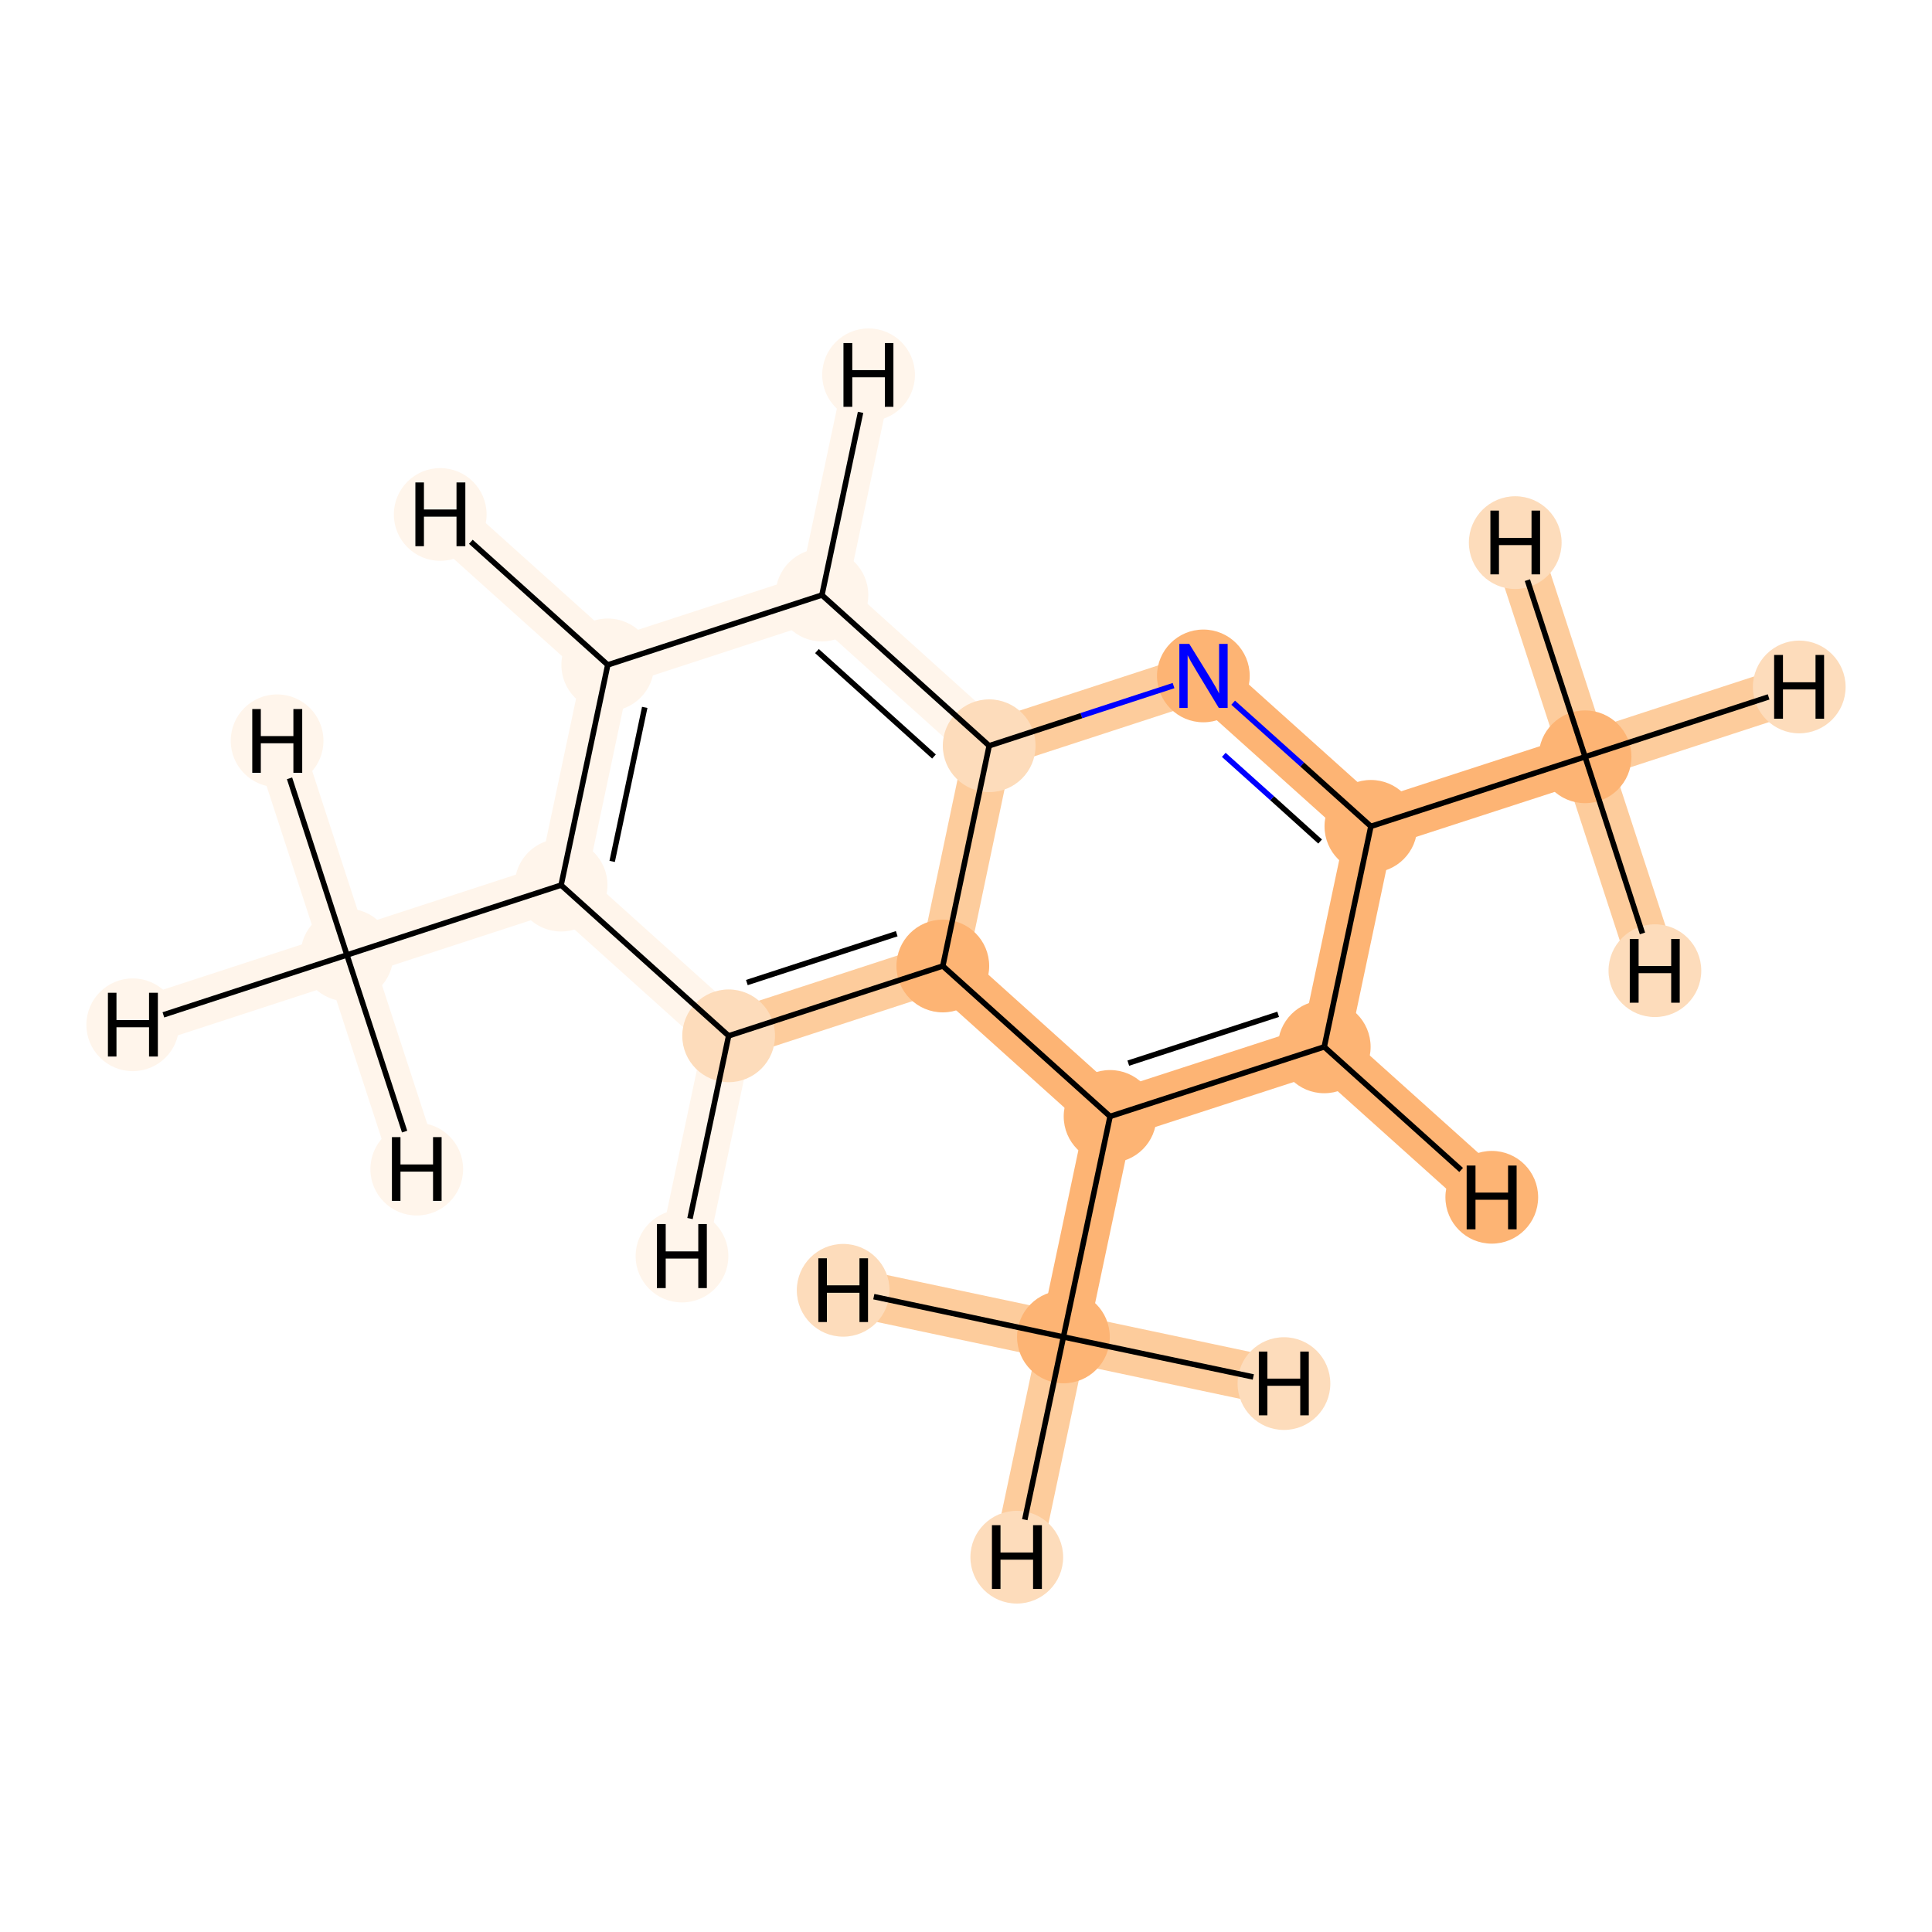 <?xml version='1.0' encoding='iso-8859-1'?>
<svg version='1.1' baseProfile='full'
              xmlns='http://www.w3.org/2000/svg'
                      xmlns:rdkit='http://www.rdkit.org/xml'
                      xmlns:xlink='http://www.w3.org/1999/xlink'
                  xml:space='preserve'
width='700px' height='700px' viewBox='0 0 700 700'>
<!-- END OF HEADER -->
<rect style='opacity:1.0;fill:#FFFFFF;stroke:none' width='700.0' height='700.0' x='0.0' y='0.0'> </rect>
<path d='M 125.7,346.0 L 203.3,320.7' style='fill:none;fill-rule:evenodd;stroke:#FFF5EB;stroke-width:17.4px;stroke-linecap:butt;stroke-linejoin:miter;stroke-opacity:1' />
<path d='M 125.7,346.0 L 48.1,371.3' style='fill:none;fill-rule:evenodd;stroke:#FFF5EB;stroke-width:17.4px;stroke-linecap:butt;stroke-linejoin:miter;stroke-opacity:1' />
<path d='M 125.7,346.0 L 100.4,268.4' style='fill:none;fill-rule:evenodd;stroke:#FFF5EB;stroke-width:17.4px;stroke-linecap:butt;stroke-linejoin:miter;stroke-opacity:1' />
<path d='M 125.7,346.0 L 151.0,423.6' style='fill:none;fill-rule:evenodd;stroke:#FFF5EB;stroke-width:17.4px;stroke-linecap:butt;stroke-linejoin:miter;stroke-opacity:1' />
<path d='M 203.3,320.7 L 220.2,240.9' style='fill:none;fill-rule:evenodd;stroke:#FFF5EB;stroke-width:17.4px;stroke-linecap:butt;stroke-linejoin:miter;stroke-opacity:1' />
<path d='M 203.3,320.7 L 264.0,375.3' style='fill:none;fill-rule:evenodd;stroke:#FFF5EB;stroke-width:17.4px;stroke-linecap:butt;stroke-linejoin:miter;stroke-opacity:1' />
<path d='M 220.2,240.9 L 297.8,215.6' style='fill:none;fill-rule:evenodd;stroke:#FFF5EB;stroke-width:17.4px;stroke-linecap:butt;stroke-linejoin:miter;stroke-opacity:1' />
<path d='M 220.2,240.9 L 159.5,186.4' style='fill:none;fill-rule:evenodd;stroke:#FFF5EB;stroke-width:17.4px;stroke-linecap:butt;stroke-linejoin:miter;stroke-opacity:1' />
<path d='M 297.8,215.6 L 358.4,270.2' style='fill:none;fill-rule:evenodd;stroke:#FFF5EB;stroke-width:17.4px;stroke-linecap:butt;stroke-linejoin:miter;stroke-opacity:1' />
<path d='M 297.8,215.6 L 314.7,135.8' style='fill:none;fill-rule:evenodd;stroke:#FFF5EB;stroke-width:17.4px;stroke-linecap:butt;stroke-linejoin:miter;stroke-opacity:1' />
<path d='M 358.4,270.2 L 341.6,350.0' style='fill:none;fill-rule:evenodd;stroke:#FDCC9C;stroke-width:17.4px;stroke-linecap:butt;stroke-linejoin:miter;stroke-opacity:1' />
<path d='M 358.4,270.2 L 436.0,244.9' style='fill:none;fill-rule:evenodd;stroke:#FDCC9C;stroke-width:17.4px;stroke-linecap:butt;stroke-linejoin:miter;stroke-opacity:1' />
<path d='M 341.6,350.0 L 264.0,375.3' style='fill:none;fill-rule:evenodd;stroke:#FDCC9C;stroke-width:17.4px;stroke-linecap:butt;stroke-linejoin:miter;stroke-opacity:1' />
<path d='M 341.6,350.0 L 402.2,404.5' style='fill:none;fill-rule:evenodd;stroke:#FDB474;stroke-width:17.4px;stroke-linecap:butt;stroke-linejoin:miter;stroke-opacity:1' />
<path d='M 264.0,375.3 L 247.1,455.1' style='fill:none;fill-rule:evenodd;stroke:#FFF5EB;stroke-width:17.4px;stroke-linecap:butt;stroke-linejoin:miter;stroke-opacity:1' />
<path d='M 402.2,404.5 L 385.3,484.4' style='fill:none;fill-rule:evenodd;stroke:#FDB474;stroke-width:17.4px;stroke-linecap:butt;stroke-linejoin:miter;stroke-opacity:1' />
<path d='M 402.2,404.5 L 479.8,379.3' style='fill:none;fill-rule:evenodd;stroke:#FDB474;stroke-width:17.4px;stroke-linecap:butt;stroke-linejoin:miter;stroke-opacity:1' />
<path d='M 385.3,484.4 L 368.4,564.2' style='fill:none;fill-rule:evenodd;stroke:#FDCC9C;stroke-width:17.4px;stroke-linecap:butt;stroke-linejoin:miter;stroke-opacity:1' />
<path d='M 385.3,484.4 L 465.2,501.3' style='fill:none;fill-rule:evenodd;stroke:#FDCC9C;stroke-width:17.4px;stroke-linecap:butt;stroke-linejoin:miter;stroke-opacity:1' />
<path d='M 385.3,484.4 L 305.5,467.5' style='fill:none;fill-rule:evenodd;stroke:#FDCC9C;stroke-width:17.4px;stroke-linecap:butt;stroke-linejoin:miter;stroke-opacity:1' />
<path d='M 479.8,379.3 L 496.7,299.4' style='fill:none;fill-rule:evenodd;stroke:#FDB474;stroke-width:17.4px;stroke-linecap:butt;stroke-linejoin:miter;stroke-opacity:1' />
<path d='M 479.8,379.3 L 540.5,433.8' style='fill:none;fill-rule:evenodd;stroke:#FDB474;stroke-width:17.4px;stroke-linecap:butt;stroke-linejoin:miter;stroke-opacity:1' />
<path d='M 496.7,299.4 L 436.0,244.9' style='fill:none;fill-rule:evenodd;stroke:#FDB474;stroke-width:17.4px;stroke-linecap:butt;stroke-linejoin:miter;stroke-opacity:1' />
<path d='M 496.7,299.4 L 574.3,274.2' style='fill:none;fill-rule:evenodd;stroke:#FDB474;stroke-width:17.4px;stroke-linecap:butt;stroke-linejoin:miter;stroke-opacity:1' />
<path d='M 574.3,274.2 L 651.9,248.9' style='fill:none;fill-rule:evenodd;stroke:#FDCC9C;stroke-width:17.4px;stroke-linecap:butt;stroke-linejoin:miter;stroke-opacity:1' />
<path d='M 574.3,274.2 L 549.0,196.6' style='fill:none;fill-rule:evenodd;stroke:#FDCC9C;stroke-width:17.4px;stroke-linecap:butt;stroke-linejoin:miter;stroke-opacity:1' />
<path d='M 574.3,274.2 L 599.6,351.7' style='fill:none;fill-rule:evenodd;stroke:#FDCC9C;stroke-width:17.4px;stroke-linecap:butt;stroke-linejoin:miter;stroke-opacity:1' />
<ellipse cx='125.7' cy='346.0' rx='16.3' ry='16.3'  style='fill:#FFF5EB;fill-rule:evenodd;stroke:#FFF5EB;stroke-width:1.0px;stroke-linecap:butt;stroke-linejoin:miter;stroke-opacity:1' />
<ellipse cx='203.3' cy='320.7' rx='16.3' ry='16.3'  style='fill:#FFF5EB;fill-rule:evenodd;stroke:#FFF5EB;stroke-width:1.0px;stroke-linecap:butt;stroke-linejoin:miter;stroke-opacity:1' />
<ellipse cx='220.2' cy='240.9' rx='16.3' ry='16.3'  style='fill:#FFF5EB;fill-rule:evenodd;stroke:#FFF5EB;stroke-width:1.0px;stroke-linecap:butt;stroke-linejoin:miter;stroke-opacity:1' />
<ellipse cx='297.8' cy='215.6' rx='16.3' ry='16.3'  style='fill:#FFF5EB;fill-rule:evenodd;stroke:#FFF5EB;stroke-width:1.0px;stroke-linecap:butt;stroke-linejoin:miter;stroke-opacity:1' />
<ellipse cx='358.4' cy='270.2' rx='16.3' ry='16.3'  style='fill:#FDDCBB;fill-rule:evenodd;stroke:#FDDCBB;stroke-width:1.0px;stroke-linecap:butt;stroke-linejoin:miter;stroke-opacity:1' />
<ellipse cx='341.6' cy='350.0' rx='16.3' ry='16.3'  style='fill:#FDB474;fill-rule:evenodd;stroke:#FDB474;stroke-width:1.0px;stroke-linecap:butt;stroke-linejoin:miter;stroke-opacity:1' />
<ellipse cx='264.0' cy='375.3' rx='16.3' ry='16.3'  style='fill:#FDDCBB;fill-rule:evenodd;stroke:#FDDCBB;stroke-width:1.0px;stroke-linecap:butt;stroke-linejoin:miter;stroke-opacity:1' />
<ellipse cx='402.2' cy='404.5' rx='16.3' ry='16.3'  style='fill:#FDB474;fill-rule:evenodd;stroke:#FDB474;stroke-width:1.0px;stroke-linecap:butt;stroke-linejoin:miter;stroke-opacity:1' />
<ellipse cx='385.3' cy='484.4' rx='16.3' ry='16.3'  style='fill:#FDB474;fill-rule:evenodd;stroke:#FDB474;stroke-width:1.0px;stroke-linecap:butt;stroke-linejoin:miter;stroke-opacity:1' />
<ellipse cx='479.8' cy='379.3' rx='16.3' ry='16.3'  style='fill:#FDB474;fill-rule:evenodd;stroke:#FDB474;stroke-width:1.0px;stroke-linecap:butt;stroke-linejoin:miter;stroke-opacity:1' />
<ellipse cx='496.7' cy='299.4' rx='16.3' ry='16.3'  style='fill:#FDB474;fill-rule:evenodd;stroke:#FDB474;stroke-width:1.0px;stroke-linecap:butt;stroke-linejoin:miter;stroke-opacity:1' />
<ellipse cx='436.0' cy='244.9' rx='16.3' ry='16.3'  style='fill:#FDB474;fill-rule:evenodd;stroke:#FDB474;stroke-width:1.0px;stroke-linecap:butt;stroke-linejoin:miter;stroke-opacity:1' />
<ellipse cx='574.3' cy='274.2' rx='16.3' ry='16.3'  style='fill:#FDB474;fill-rule:evenodd;stroke:#FDB474;stroke-width:1.0px;stroke-linecap:butt;stroke-linejoin:miter;stroke-opacity:1' />
<ellipse cx='48.1' cy='371.3' rx='16.3' ry='16.3'  style='fill:#FFF5EB;fill-rule:evenodd;stroke:#FFF5EB;stroke-width:1.0px;stroke-linecap:butt;stroke-linejoin:miter;stroke-opacity:1' />
<ellipse cx='100.4' cy='268.4' rx='16.3' ry='16.3'  style='fill:#FFF5EB;fill-rule:evenodd;stroke:#FFF5EB;stroke-width:1.0px;stroke-linecap:butt;stroke-linejoin:miter;stroke-opacity:1' />
<ellipse cx='151.0' cy='423.6' rx='16.3' ry='16.3'  style='fill:#FFF5EB;fill-rule:evenodd;stroke:#FFF5EB;stroke-width:1.0px;stroke-linecap:butt;stroke-linejoin:miter;stroke-opacity:1' />
<ellipse cx='159.5' cy='186.4' rx='16.3' ry='16.3'  style='fill:#FFF5EB;fill-rule:evenodd;stroke:#FFF5EB;stroke-width:1.0px;stroke-linecap:butt;stroke-linejoin:miter;stroke-opacity:1' />
<ellipse cx='314.7' cy='135.8' rx='16.3' ry='16.3'  style='fill:#FFF5EB;fill-rule:evenodd;stroke:#FFF5EB;stroke-width:1.0px;stroke-linecap:butt;stroke-linejoin:miter;stroke-opacity:1' />
<ellipse cx='247.1' cy='455.1' rx='16.3' ry='16.3'  style='fill:#FFF5EB;fill-rule:evenodd;stroke:#FFF5EB;stroke-width:1.0px;stroke-linecap:butt;stroke-linejoin:miter;stroke-opacity:1' />
<ellipse cx='368.4' cy='564.2' rx='16.3' ry='16.3'  style='fill:#FDDCBB;fill-rule:evenodd;stroke:#FDDCBB;stroke-width:1.0px;stroke-linecap:butt;stroke-linejoin:miter;stroke-opacity:1' />
<ellipse cx='465.2' cy='501.3' rx='16.3' ry='16.3'  style='fill:#FDDCBB;fill-rule:evenodd;stroke:#FDDCBB;stroke-width:1.0px;stroke-linecap:butt;stroke-linejoin:miter;stroke-opacity:1' />
<ellipse cx='305.5' cy='467.5' rx='16.3' ry='16.3'  style='fill:#FDDCBB;fill-rule:evenodd;stroke:#FDDCBB;stroke-width:1.0px;stroke-linecap:butt;stroke-linejoin:miter;stroke-opacity:1' />
<ellipse cx='540.5' cy='433.8' rx='16.3' ry='16.3'  style='fill:#FDB474;fill-rule:evenodd;stroke:#FDB474;stroke-width:1.0px;stroke-linecap:butt;stroke-linejoin:miter;stroke-opacity:1' />
<ellipse cx='651.9' cy='248.9' rx='16.3' ry='16.3'  style='fill:#FDDCBB;fill-rule:evenodd;stroke:#FDDCBB;stroke-width:1.0px;stroke-linecap:butt;stroke-linejoin:miter;stroke-opacity:1' />
<ellipse cx='549.0' cy='196.6' rx='16.3' ry='16.3'  style='fill:#FDDCBB;fill-rule:evenodd;stroke:#FDDCBB;stroke-width:1.0px;stroke-linecap:butt;stroke-linejoin:miter;stroke-opacity:1' />
<ellipse cx='599.6' cy='351.7' rx='16.3' ry='16.3'  style='fill:#FDDCBB;fill-rule:evenodd;stroke:#FDDCBB;stroke-width:1.0px;stroke-linecap:butt;stroke-linejoin:miter;stroke-opacity:1' />
<path class='bond-0 atom-0 atom-1' d='M 125.7,346.0 L 203.3,320.7' style='fill:none;fill-rule:evenodd;stroke:#000000;stroke-width:2.0px;stroke-linecap:butt;stroke-linejoin:miter;stroke-opacity:1' />
<path class='bond-14 atom-0 atom-13' d='M 125.7,346.0 L 59.2,367.7' style='fill:none;fill-rule:evenodd;stroke:#000000;stroke-width:2.0px;stroke-linecap:butt;stroke-linejoin:miter;stroke-opacity:1' />
<path class='bond-15 atom-0 atom-14' d='M 125.7,346.0 L 104.9,282.0' style='fill:none;fill-rule:evenodd;stroke:#000000;stroke-width:2.0px;stroke-linecap:butt;stroke-linejoin:miter;stroke-opacity:1' />
<path class='bond-16 atom-0 atom-15' d='M 125.7,346.0 L 146.6,410.0' style='fill:none;fill-rule:evenodd;stroke:#000000;stroke-width:2.0px;stroke-linecap:butt;stroke-linejoin:miter;stroke-opacity:1' />
<path class='bond-1 atom-1 atom-2' d='M 203.3,320.7 L 220.2,240.9' style='fill:none;fill-rule:evenodd;stroke:#000000;stroke-width:2.0px;stroke-linecap:butt;stroke-linejoin:miter;stroke-opacity:1' />
<path class='bond-1 atom-1 atom-2' d='M 221.8,312.1 L 233.6,256.3' style='fill:none;fill-rule:evenodd;stroke:#000000;stroke-width:2.0px;stroke-linecap:butt;stroke-linejoin:miter;stroke-opacity:1' />
<path class='bond-12 atom-6 atom-1' d='M 264.0,375.3 L 203.3,320.7' style='fill:none;fill-rule:evenodd;stroke:#000000;stroke-width:2.0px;stroke-linecap:butt;stroke-linejoin:miter;stroke-opacity:1' />
<path class='bond-2 atom-2 atom-3' d='M 220.2,240.9 L 297.8,215.6' style='fill:none;fill-rule:evenodd;stroke:#000000;stroke-width:2.0px;stroke-linecap:butt;stroke-linejoin:miter;stroke-opacity:1' />
<path class='bond-17 atom-2 atom-16' d='M 220.2,240.9 L 170.6,196.3' style='fill:none;fill-rule:evenodd;stroke:#000000;stroke-width:2.0px;stroke-linecap:butt;stroke-linejoin:miter;stroke-opacity:1' />
<path class='bond-3 atom-3 atom-4' d='M 297.8,215.6 L 358.4,270.2' style='fill:none;fill-rule:evenodd;stroke:#000000;stroke-width:2.0px;stroke-linecap:butt;stroke-linejoin:miter;stroke-opacity:1' />
<path class='bond-3 atom-3 atom-4' d='M 296.0,235.9 L 338.4,274.1' style='fill:none;fill-rule:evenodd;stroke:#000000;stroke-width:2.0px;stroke-linecap:butt;stroke-linejoin:miter;stroke-opacity:1' />
<path class='bond-18 atom-3 atom-17' d='M 297.8,215.6 L 311.8,149.4' style='fill:none;fill-rule:evenodd;stroke:#000000;stroke-width:2.0px;stroke-linecap:butt;stroke-linejoin:miter;stroke-opacity:1' />
<path class='bond-4 atom-4 atom-5' d='M 358.4,270.2 L 341.6,350.0' style='fill:none;fill-rule:evenodd;stroke:#000000;stroke-width:2.0px;stroke-linecap:butt;stroke-linejoin:miter;stroke-opacity:1' />
<path class='bond-13 atom-11 atom-4' d='M 425.2,248.4 L 391.8,259.3' style='fill:none;fill-rule:evenodd;stroke:#0000FF;stroke-width:2.0px;stroke-linecap:butt;stroke-linejoin:miter;stroke-opacity:1' />
<path class='bond-13 atom-11 atom-4' d='M 391.8,259.3 L 358.4,270.2' style='fill:none;fill-rule:evenodd;stroke:#000000;stroke-width:2.0px;stroke-linecap:butt;stroke-linejoin:miter;stroke-opacity:1' />
<path class='bond-5 atom-5 atom-6' d='M 341.6,350.0 L 264.0,375.3' style='fill:none;fill-rule:evenodd;stroke:#000000;stroke-width:2.0px;stroke-linecap:butt;stroke-linejoin:miter;stroke-opacity:1' />
<path class='bond-5 atom-5 atom-6' d='M 324.9,338.3 L 270.6,356.0' style='fill:none;fill-rule:evenodd;stroke:#000000;stroke-width:2.0px;stroke-linecap:butt;stroke-linejoin:miter;stroke-opacity:1' />
<path class='bond-6 atom-5 atom-7' d='M 341.6,350.0 L 402.2,404.5' style='fill:none;fill-rule:evenodd;stroke:#000000;stroke-width:2.0px;stroke-linecap:butt;stroke-linejoin:miter;stroke-opacity:1' />
<path class='bond-19 atom-6 atom-18' d='M 264.0,375.3 L 250.0,441.5' style='fill:none;fill-rule:evenodd;stroke:#000000;stroke-width:2.0px;stroke-linecap:butt;stroke-linejoin:miter;stroke-opacity:1' />
<path class='bond-7 atom-7 atom-8' d='M 402.2,404.5 L 385.3,484.4' style='fill:none;fill-rule:evenodd;stroke:#000000;stroke-width:2.0px;stroke-linecap:butt;stroke-linejoin:miter;stroke-opacity:1' />
<path class='bond-8 atom-7 atom-9' d='M 402.2,404.5 L 479.8,379.3' style='fill:none;fill-rule:evenodd;stroke:#000000;stroke-width:2.0px;stroke-linecap:butt;stroke-linejoin:miter;stroke-opacity:1' />
<path class='bond-8 atom-7 atom-9' d='M 408.8,385.2 L 463.1,367.5' style='fill:none;fill-rule:evenodd;stroke:#000000;stroke-width:2.0px;stroke-linecap:butt;stroke-linejoin:miter;stroke-opacity:1' />
<path class='bond-20 atom-8 atom-19' d='M 385.3,484.4 L 371.3,550.6' style='fill:none;fill-rule:evenodd;stroke:#000000;stroke-width:2.0px;stroke-linecap:butt;stroke-linejoin:miter;stroke-opacity:1' />
<path class='bond-21 atom-8 atom-20' d='M 385.3,484.4 L 454.1,498.9' style='fill:none;fill-rule:evenodd;stroke:#000000;stroke-width:2.0px;stroke-linecap:butt;stroke-linejoin:miter;stroke-opacity:1' />
<path class='bond-22 atom-8 atom-21' d='M 385.3,484.4 L 316.6,469.8' style='fill:none;fill-rule:evenodd;stroke:#000000;stroke-width:2.0px;stroke-linecap:butt;stroke-linejoin:miter;stroke-opacity:1' />
<path class='bond-9 atom-9 atom-10' d='M 479.8,379.3 L 496.7,299.4' style='fill:none;fill-rule:evenodd;stroke:#000000;stroke-width:2.0px;stroke-linecap:butt;stroke-linejoin:miter;stroke-opacity:1' />
<path class='bond-23 atom-9 atom-22' d='M 479.8,379.3 L 529.4,423.9' style='fill:none;fill-rule:evenodd;stroke:#000000;stroke-width:2.0px;stroke-linecap:butt;stroke-linejoin:miter;stroke-opacity:1' />
<path class='bond-10 atom-10 atom-11' d='M 496.7,299.4 L 471.8,277.0' style='fill:none;fill-rule:evenodd;stroke:#000000;stroke-width:2.0px;stroke-linecap:butt;stroke-linejoin:miter;stroke-opacity:1' />
<path class='bond-10 atom-10 atom-11' d='M 471.8,277.0 L 446.8,254.6' style='fill:none;fill-rule:evenodd;stroke:#0000FF;stroke-width:2.0px;stroke-linecap:butt;stroke-linejoin:miter;stroke-opacity:1' />
<path class='bond-10 atom-10 atom-11' d='M 478.3,304.9 L 460.9,289.2' style='fill:none;fill-rule:evenodd;stroke:#000000;stroke-width:2.0px;stroke-linecap:butt;stroke-linejoin:miter;stroke-opacity:1' />
<path class='bond-10 atom-10 atom-11' d='M 460.9,289.2 L 443.4,273.5' style='fill:none;fill-rule:evenodd;stroke:#0000FF;stroke-width:2.0px;stroke-linecap:butt;stroke-linejoin:miter;stroke-opacity:1' />
<path class='bond-11 atom-10 atom-12' d='M 496.7,299.4 L 574.3,274.2' style='fill:none;fill-rule:evenodd;stroke:#000000;stroke-width:2.0px;stroke-linecap:butt;stroke-linejoin:miter;stroke-opacity:1' />
<path class='bond-24 atom-12 atom-23' d='M 574.3,274.2 L 640.8,252.5' style='fill:none;fill-rule:evenodd;stroke:#000000;stroke-width:2.0px;stroke-linecap:butt;stroke-linejoin:miter;stroke-opacity:1' />
<path class='bond-25 atom-12 atom-24' d='M 574.3,274.2 L 553.4,210.2' style='fill:none;fill-rule:evenodd;stroke:#000000;stroke-width:2.0px;stroke-linecap:butt;stroke-linejoin:miter;stroke-opacity:1' />
<path class='bond-26 atom-12 atom-25' d='M 574.3,274.2 L 595.1,338.2' style='fill:none;fill-rule:evenodd;stroke:#000000;stroke-width:2.0px;stroke-linecap:butt;stroke-linejoin:miter;stroke-opacity:1' />
<path  class='atom-11' d='M 430.9 233.3
L 438.5 245.6
Q 439.2 246.8, 440.5 249.0
Q 441.7 251.2, 441.7 251.3
L 441.7 233.3
L 444.8 233.3
L 444.8 256.5
L 441.6 256.5
L 433.5 243.1
Q 432.6 241.5, 431.5 239.7
Q 430.6 237.9, 430.3 237.4
L 430.3 256.5
L 427.3 256.5
L 427.3 233.3
L 430.9 233.3
' fill='#0000FF'/>
<path  class='atom-13' d='M 39.1 359.7
L 42.2 359.7
L 42.2 369.6
L 54.0 369.6
L 54.0 359.7
L 57.2 359.7
L 57.2 382.8
L 54.0 382.8
L 54.0 372.2
L 42.2 372.2
L 42.2 382.8
L 39.1 382.8
L 39.1 359.7
' fill='#000000'/>
<path  class='atom-14' d='M 91.4 256.9
L 94.5 256.9
L 94.5 266.7
L 106.3 266.7
L 106.3 256.9
L 109.5 256.9
L 109.5 280.0
L 106.3 280.0
L 106.3 269.3
L 94.5 269.3
L 94.5 280.0
L 91.4 280.0
L 91.4 256.9
' fill='#000000'/>
<path  class='atom-15' d='M 142.0 412.0
L 145.1 412.0
L 145.1 421.9
L 156.9 421.9
L 156.9 412.0
L 160.0 412.0
L 160.0 435.1
L 156.9 435.1
L 156.9 424.5
L 145.1 424.5
L 145.1 435.1
L 142.0 435.1
L 142.0 412.0
' fill='#000000'/>
<path  class='atom-16' d='M 150.5 174.8
L 153.6 174.8
L 153.6 184.6
L 165.4 184.6
L 165.4 174.8
L 168.6 174.8
L 168.6 197.9
L 165.4 197.9
L 165.4 187.2
L 153.6 187.2
L 153.6 197.9
L 150.5 197.9
L 150.5 174.8
' fill='#000000'/>
<path  class='atom-17' d='M 305.6 124.3
L 308.8 124.3
L 308.8 134.1
L 320.6 134.1
L 320.6 124.3
L 323.7 124.3
L 323.7 147.4
L 320.6 147.4
L 320.6 136.7
L 308.8 136.7
L 308.8 147.4
L 305.6 147.4
L 305.6 124.3
' fill='#000000'/>
<path  class='atom-18' d='M 238.0 443.5
L 241.2 443.5
L 241.2 453.4
L 253.0 453.4
L 253.0 443.5
L 256.1 443.5
L 256.1 466.7
L 253.0 466.7
L 253.0 456.0
L 241.2 456.0
L 241.2 466.7
L 238.0 466.7
L 238.0 443.5
' fill='#000000'/>
<path  class='atom-19' d='M 359.4 552.6
L 362.5 552.6
L 362.5 562.5
L 374.3 562.5
L 374.3 552.6
L 377.5 552.6
L 377.5 575.7
L 374.3 575.7
L 374.3 565.1
L 362.5 565.1
L 362.5 575.7
L 359.4 575.7
L 359.4 552.6
' fill='#000000'/>
<path  class='atom-20' d='M 456.1 489.7
L 459.2 489.7
L 459.2 499.5
L 471.1 499.5
L 471.1 489.7
L 474.2 489.7
L 474.2 512.8
L 471.1 512.8
L 471.1 502.1
L 459.2 502.1
L 459.2 512.8
L 456.1 512.8
L 456.1 489.7
' fill='#000000'/>
<path  class='atom-21' d='M 296.5 455.9
L 299.6 455.9
L 299.6 465.7
L 311.4 465.7
L 311.4 455.9
L 314.5 455.9
L 314.5 479.0
L 311.4 479.0
L 311.4 468.4
L 299.6 468.4
L 299.6 479.0
L 296.5 479.0
L 296.5 455.9
' fill='#000000'/>
<path  class='atom-22' d='M 531.4 422.3
L 534.6 422.3
L 534.6 432.1
L 546.4 432.1
L 546.4 422.3
L 549.5 422.3
L 549.5 445.4
L 546.4 445.4
L 546.4 434.7
L 534.6 434.7
L 534.6 445.4
L 531.4 445.4
L 531.4 422.3
' fill='#000000'/>
<path  class='atom-23' d='M 642.8 237.3
L 646.0 237.3
L 646.0 247.2
L 657.8 247.2
L 657.8 237.3
L 660.9 237.3
L 660.9 260.4
L 657.8 260.4
L 657.8 249.8
L 646.0 249.8
L 646.0 260.4
L 642.8 260.4
L 642.8 237.3
' fill='#000000'/>
<path  class='atom-24' d='M 540.0 185.0
L 543.1 185.0
L 543.1 194.9
L 554.9 194.9
L 554.9 185.0
L 558.0 185.0
L 558.0 208.1
L 554.9 208.1
L 554.9 197.5
L 543.1 197.5
L 543.1 208.1
L 540.0 208.1
L 540.0 185.0
' fill='#000000'/>
<path  class='atom-25' d='M 590.5 340.2
L 593.7 340.2
L 593.7 350.0
L 605.5 350.0
L 605.5 340.2
L 608.6 340.2
L 608.6 363.3
L 605.5 363.3
L 605.5 352.6
L 593.7 352.6
L 593.7 363.3
L 590.5 363.3
L 590.5 340.2
' fill='#000000'/>
</svg>
